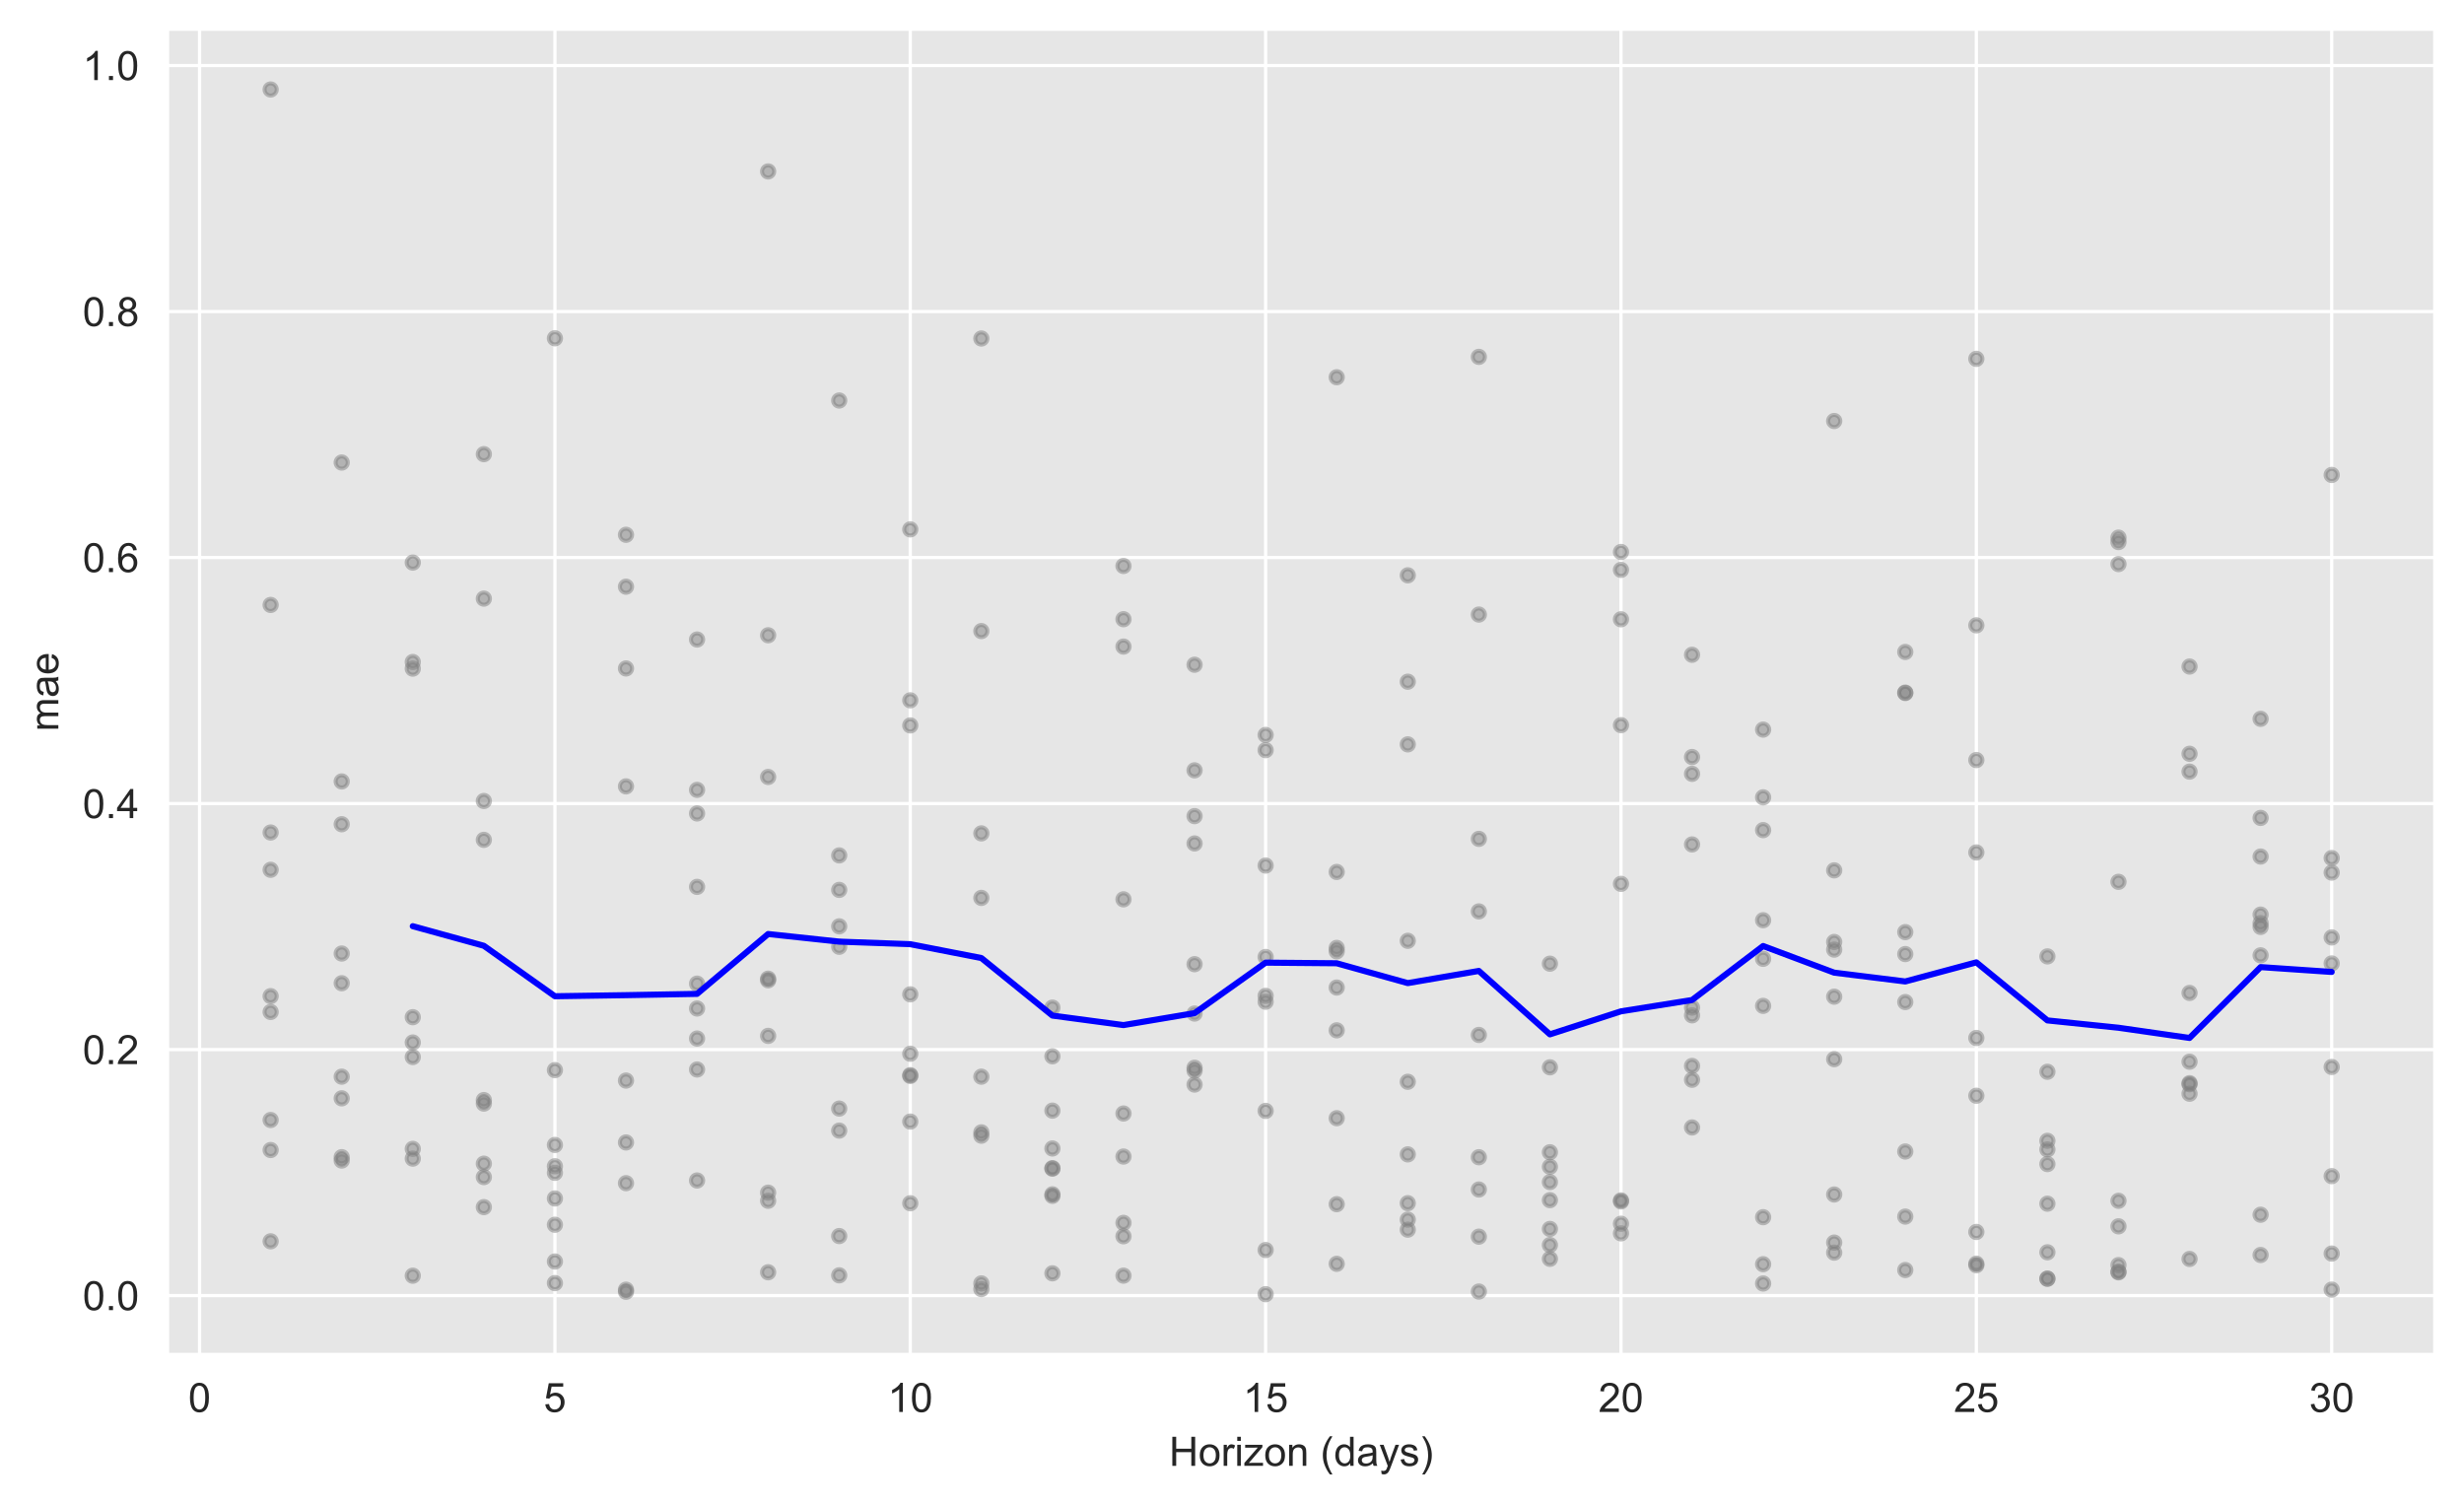 <?xml version="1.0" encoding="utf-8" standalone="no"?>
<!DOCTYPE svg PUBLIC "-//W3C//DTD SVG 1.1//EN"
  "http://www.w3.org/Graphics/SVG/1.1/DTD/svg11.dtd">
<!-- Created with matplotlib (https://matplotlib.org/) -->
<svg height="370.09pt" version="1.1" viewBox="0 0 606.445 370.09" width="606.445pt" xmlns="http://www.w3.org/2000/svg" xmlns:xlink="http://www.w3.org/1999/xlink">
 <defs>
  <style type="text/css">
*{stroke-linecap:butt;stroke-linejoin:round;}
  </style>
 </defs>
 <g id="figure_1">
  <g id="patch_1">
   <path d="M 0 370.09 
L 606.445 370.09 
L 606.445 0 
L 0 0 
z
" style="fill:#ffffff;"/>
  </g>
  <g id="axes_1">
   <g id="patch_2">
    <path d="M 41.245 333.36 
L 599.245 333.36 
L 599.245 7.2 
L 41.245 7.2 
z
" style="fill:#e6e6e6;"/>
   </g>
   <g id="matplotlib.axis_1">
    <g id="xtick_1">
     <g id="line2d_1">
      <path clip-path="url(#p9e3c291ac3)" d="M 49.117 333.36 
L 49.117 7.2 
" style="fill:none;stroke:#ffffff;stroke-linecap:round;stroke-width:0.8;"/>
     </g>
     <g id="text_1">
      <!-- 0 -->
      <defs>
       <path d="M 4.156 35.297 
Q 4.156 48 6.766 55.734 
Q 9.375 63.484 14.516 67.672 
Q 19.672 71.875 27.484 71.875 
Q 33.25 71.875 37.594 69.547 
Q 41.938 67.234 44.766 62.859 
Q 47.609 58.5 49.219 52.219 
Q 50.828 45.953 50.828 35.297 
Q 50.828 22.703 48.234 14.969 
Q 45.656 7.234 40.5 3 
Q 35.359 -1.219 27.484 -1.219 
Q 17.141 -1.219 11.234 6.203 
Q 4.156 15.141 4.156 35.297 
z
M 13.188 35.297 
Q 13.188 17.672 17.312 11.828 
Q 21.438 6 27.484 6 
Q 33.547 6 37.672 11.859 
Q 41.797 17.719 41.797 35.297 
Q 41.797 52.984 37.672 58.781 
Q 33.547 64.594 27.391 64.594 
Q 21.344 64.594 17.719 59.469 
Q 13.188 52.938 13.188 35.297 
z
" id="ArialMT-48"/>
      </defs>
      <g style="fill:#262626;" transform="translate(46.336 347.518)scale(0.1 -0.1)">
       <use xlink:href="#ArialMT-48"/>
      </g>
     </g>
    </g>
    <g id="xtick_2">
     <g id="line2d_2">
      <path clip-path="url(#p9e3c291ac3)" d="M 136.578 333.36 
L 136.578 7.2 
" style="fill:none;stroke:#ffffff;stroke-linecap:round;stroke-width:0.8;"/>
     </g>
     <g id="text_2">
      <!-- 5 -->
      <defs>
       <path d="M 4.156 18.75 
L 13.375 19.531 
Q 14.406 12.797 18.141 9.391 
Q 21.875 6 27.156 6 
Q 33.5 6 37.891 10.781 
Q 42.281 15.578 42.281 23.484 
Q 42.281 31 38.062 35.344 
Q 33.844 39.703 27 39.703 
Q 22.75 39.703 19.328 37.766 
Q 15.922 35.844 13.969 32.766 
L 5.719 33.844 
L 12.641 70.609 
L 48.25 70.609 
L 48.25 62.203 
L 19.672 62.203 
L 15.828 42.969 
Q 22.266 47.469 29.344 47.469 
Q 38.719 47.469 45.156 40.969 
Q 51.609 34.469 51.609 24.266 
Q 51.609 14.547 45.953 7.469 
Q 39.062 -1.219 27.156 -1.219 
Q 17.391 -1.219 11.203 4.25 
Q 5.031 9.719 4.156 18.75 
z
" id="ArialMT-53"/>
      </defs>
      <g style="fill:#262626;" transform="translate(133.797 347.518)scale(0.1 -0.1)">
       <use xlink:href="#ArialMT-53"/>
      </g>
     </g>
    </g>
    <g id="xtick_3">
     <g id="line2d_3">
      <path clip-path="url(#p9e3c291ac3)" d="M 224.038 333.36 
L 224.038 7.2 
" style="fill:none;stroke:#ffffff;stroke-linecap:round;stroke-width:0.8;"/>
     </g>
     <g id="text_3">
      <!-- 10 -->
      <defs>
       <path d="M 37.25 0 
L 28.469 0 
L 28.469 56 
Q 25.297 52.984 20.141 49.953 
Q 14.984 46.922 10.891 45.406 
L 10.891 53.906 
Q 18.266 57.375 23.781 62.297 
Q 29.297 67.234 31.594 71.875 
L 37.25 71.875 
z
" id="ArialMT-49"/>
      </defs>
      <g style="fill:#262626;" transform="translate(218.477 347.518)scale(0.1 -0.1)">
       <use xlink:href="#ArialMT-49"/>
       <use x="55.615" xlink:href="#ArialMT-48"/>
      </g>
     </g>
    </g>
    <g id="xtick_4">
     <g id="line2d_4">
      <path clip-path="url(#p9e3c291ac3)" d="M 311.499 333.36 
L 311.499 7.2 
" style="fill:none;stroke:#ffffff;stroke-linecap:round;stroke-width:0.8;"/>
     </g>
     <g id="text_4">
      <!-- 15 -->
      <g style="fill:#262626;" transform="translate(305.938 347.518)scale(0.1 -0.1)">
       <use xlink:href="#ArialMT-49"/>
       <use x="55.615" xlink:href="#ArialMT-53"/>
      </g>
     </g>
    </g>
    <g id="xtick_5">
     <g id="line2d_5">
      <path clip-path="url(#p9e3c291ac3)" d="M 398.96 333.36 
L 398.96 7.2 
" style="fill:none;stroke:#ffffff;stroke-linecap:round;stroke-width:0.8;"/>
     </g>
     <g id="text_5">
      <!-- 20 -->
      <defs>
       <path d="M 50.344 8.453 
L 50.344 0 
L 3.031 0 
Q 2.938 3.172 4.047 6.109 
Q 5.859 10.938 9.828 15.625 
Q 13.812 20.312 21.344 26.469 
Q 33.016 36.031 37.109 41.625 
Q 41.219 47.219 41.219 52.203 
Q 41.219 57.422 37.469 61 
Q 33.734 64.594 27.734 64.594 
Q 21.391 64.594 17.578 60.781 
Q 13.766 56.984 13.719 50.25 
L 4.688 51.172 
Q 5.609 61.281 11.656 66.578 
Q 17.719 71.875 27.938 71.875 
Q 38.234 71.875 44.234 66.156 
Q 50.25 60.453 50.25 52 
Q 50.25 47.703 48.484 43.547 
Q 46.734 39.406 42.656 34.812 
Q 38.578 30.219 29.109 22.219 
Q 21.188 15.578 18.938 13.203 
Q 16.703 10.844 15.234 8.453 
z
" id="ArialMT-50"/>
      </defs>
      <g style="fill:#262626;" transform="translate(393.399 347.518)scale(0.1 -0.1)">
       <use xlink:href="#ArialMT-50"/>
       <use x="55.615" xlink:href="#ArialMT-48"/>
      </g>
     </g>
    </g>
    <g id="xtick_6">
     <g id="line2d_6">
      <path clip-path="url(#p9e3c291ac3)" d="M 486.421 333.36 
L 486.421 7.2 
" style="fill:none;stroke:#ffffff;stroke-linecap:round;stroke-width:0.8;"/>
     </g>
     <g id="text_6">
      <!-- 25 -->
      <g style="fill:#262626;" transform="translate(480.86 347.518)scale(0.1 -0.1)">
       <use xlink:href="#ArialMT-50"/>
       <use x="55.615" xlink:href="#ArialMT-53"/>
      </g>
     </g>
    </g>
    <g id="xtick_7">
     <g id="line2d_7">
      <path clip-path="url(#p9e3c291ac3)" d="M 573.882 333.36 
L 573.882 7.2 
" style="fill:none;stroke:#ffffff;stroke-linecap:round;stroke-width:0.8;"/>
     </g>
     <g id="text_7">
      <!-- 30 -->
      <defs>
       <path d="M 4.203 18.891 
L 12.984 20.062 
Q 14.5 12.594 18.141 9.297 
Q 21.781 6 27 6 
Q 33.203 6 37.469 10.297 
Q 41.75 14.594 41.75 20.953 
Q 41.75 27 37.797 30.922 
Q 33.844 34.859 27.734 34.859 
Q 25.25 34.859 21.531 33.891 
L 22.516 41.609 
Q 23.391 41.5 23.922 41.5 
Q 29.547 41.5 34.031 44.422 
Q 38.531 47.359 38.531 53.469 
Q 38.531 58.297 35.25 61.469 
Q 31.984 64.656 26.812 64.656 
Q 21.688 64.656 18.266 61.422 
Q 14.844 58.203 13.875 51.766 
L 5.078 53.328 
Q 6.688 62.156 12.391 67.016 
Q 18.109 71.875 26.609 71.875 
Q 32.469 71.875 37.391 69.359 
Q 42.328 66.844 44.938 62.5 
Q 47.562 58.156 47.562 53.266 
Q 47.562 48.641 45.062 44.828 
Q 42.578 41.016 37.703 38.766 
Q 44.047 37.312 47.562 32.688 
Q 51.078 28.078 51.078 21.141 
Q 51.078 11.766 44.234 5.25 
Q 37.406 -1.266 26.953 -1.266 
Q 17.531 -1.266 11.297 4.344 
Q 5.078 9.969 4.203 18.891 
z
" id="ArialMT-51"/>
      </defs>
      <g style="fill:#262626;" transform="translate(568.321 347.518)scale(0.1 -0.1)">
       <use xlink:href="#ArialMT-51"/>
       <use x="55.615" xlink:href="#ArialMT-48"/>
      </g>
     </g>
    </g>
    <g id="text_8">
     <!-- Horizon (days) -->
     <defs>
      <path d="M 8.016 0 
L 8.016 71.578 
L 17.484 71.578 
L 17.484 42.188 
L 54.688 42.188 
L 54.688 71.578 
L 64.156 71.578 
L 64.156 0 
L 54.688 0 
L 54.688 33.734 
L 17.484 33.734 
L 17.484 0 
z
" id="ArialMT-72"/>
      <path d="M 3.328 25.922 
Q 3.328 40.328 11.328 47.266 
Q 18.016 53.031 27.641 53.031 
Q 38.328 53.031 45.109 46.016 
Q 51.906 39.016 51.906 26.656 
Q 51.906 16.656 48.906 10.906 
Q 45.906 5.172 40.156 2 
Q 34.422 -1.172 27.641 -1.172 
Q 16.75 -1.172 10.031 5.812 
Q 3.328 12.797 3.328 25.922 
z
M 12.359 25.922 
Q 12.359 15.969 16.703 11.016 
Q 21.047 6.062 27.641 6.062 
Q 34.188 6.062 38.531 11.031 
Q 42.875 16.016 42.875 26.219 
Q 42.875 35.844 38.5 40.797 
Q 34.125 45.75 27.641 45.75 
Q 21.047 45.75 16.703 40.812 
Q 12.359 35.891 12.359 25.922 
z
" id="ArialMT-111"/>
      <path d="M 6.5 0 
L 6.5 51.859 
L 14.406 51.859 
L 14.406 44 
Q 17.438 49.516 20 51.266 
Q 22.562 53.031 25.641 53.031 
Q 30.078 53.031 34.672 50.203 
L 31.641 42.047 
Q 28.422 43.953 25.203 43.953 
Q 22.312 43.953 20.016 42.219 
Q 17.719 40.484 16.75 37.406 
Q 15.281 32.719 15.281 27.156 
L 15.281 0 
z
" id="ArialMT-114"/>
      <path d="M 6.641 61.469 
L 6.641 71.578 
L 15.438 71.578 
L 15.438 61.469 
z
M 6.641 0 
L 6.641 51.859 
L 15.438 51.859 
L 15.438 0 
z
" id="ArialMT-105"/>
      <path d="M 1.953 0 
L 1.953 7.125 
L 34.969 45.016 
Q 29.344 44.734 25.047 44.734 
L 3.906 44.734 
L 3.906 51.859 
L 46.297 51.859 
L 46.297 46.047 
L 18.219 13.141 
L 12.797 7.125 
Q 18.703 7.562 23.875 7.562 
L 47.859 7.562 
L 47.859 0 
z
" id="ArialMT-122"/>
      <path d="M 6.594 0 
L 6.594 51.859 
L 14.5 51.859 
L 14.5 44.484 
Q 20.219 53.031 31 53.031 
Q 35.688 53.031 39.625 51.344 
Q 43.562 49.656 45.516 46.922 
Q 47.469 44.188 48.25 40.438 
Q 48.734 37.984 48.734 31.891 
L 48.734 0 
L 39.938 0 
L 39.938 31.547 
Q 39.938 36.922 38.906 39.578 
Q 37.891 42.234 35.281 43.812 
Q 32.672 45.406 29.156 45.406 
Q 23.531 45.406 19.453 41.844 
Q 15.375 38.281 15.375 28.328 
L 15.375 0 
z
" id="ArialMT-110"/>
      <path id="ArialMT-32"/>
      <path d="M 23.391 -21.047 
Q 16.109 -11.859 11.078 0.438 
Q 6.062 12.75 6.062 25.922 
Q 6.062 37.547 9.812 48.188 
Q 14.203 60.547 23.391 72.797 
L 29.688 72.797 
Q 23.781 62.641 21.875 58.297 
Q 18.891 51.562 17.188 44.234 
Q 15.094 35.109 15.094 25.875 
Q 15.094 2.391 29.688 -21.047 
z
" id="ArialMT-40"/>
      <path d="M 40.234 0 
L 40.234 6.547 
Q 35.297 -1.172 25.734 -1.172 
Q 19.531 -1.172 14.328 2.25 
Q 9.125 5.672 6.266 11.797 
Q 3.422 17.922 3.422 25.875 
Q 3.422 33.641 6 39.969 
Q 8.594 46.297 13.766 49.656 
Q 18.953 53.031 25.344 53.031 
Q 30.031 53.031 33.688 51.047 
Q 37.359 49.078 39.656 45.906 
L 39.656 71.578 
L 48.391 71.578 
L 48.391 0 
z
M 12.453 25.875 
Q 12.453 15.922 16.641 10.984 
Q 20.844 6.062 26.562 6.062 
Q 32.328 6.062 36.344 10.766 
Q 40.375 15.484 40.375 25.141 
Q 40.375 35.797 36.266 40.766 
Q 32.172 45.75 26.172 45.75 
Q 20.312 45.75 16.375 40.969 
Q 12.453 36.188 12.453 25.875 
z
" id="ArialMT-100"/>
      <path d="M 40.438 6.391 
Q 35.547 2.25 31.031 0.531 
Q 26.516 -1.172 21.344 -1.172 
Q 12.797 -1.172 8.203 3 
Q 3.609 7.172 3.609 13.672 
Q 3.609 17.484 5.344 20.625 
Q 7.078 23.781 9.891 25.688 
Q 12.703 27.594 16.219 28.562 
Q 18.797 29.25 24.031 29.891 
Q 34.672 31.156 39.703 32.906 
Q 39.75 34.719 39.75 35.203 
Q 39.75 40.578 37.25 42.781 
Q 33.891 45.75 27.25 45.75 
Q 21.047 45.75 18.094 43.578 
Q 15.141 41.406 13.719 35.891 
L 5.125 37.062 
Q 6.297 42.578 8.984 45.969 
Q 11.672 49.359 16.75 51.188 
Q 21.828 53.031 28.516 53.031 
Q 35.156 53.031 39.297 51.469 
Q 43.453 49.906 45.406 47.531 
Q 47.359 45.172 48.141 41.547 
Q 48.578 39.312 48.578 33.453 
L 48.578 21.734 
Q 48.578 9.469 49.141 6.219 
Q 49.703 2.984 51.375 0 
L 42.188 0 
Q 40.828 2.734 40.438 6.391 
z
M 39.703 26.031 
Q 34.906 24.078 25.344 22.703 
Q 19.922 21.922 17.672 20.938 
Q 15.438 19.969 14.203 18.094 
Q 12.984 16.219 12.984 13.922 
Q 12.984 10.406 15.641 8.062 
Q 18.312 5.719 23.438 5.719 
Q 28.516 5.719 32.469 7.938 
Q 36.422 10.156 38.281 14.016 
Q 39.703 17 39.703 22.797 
z
" id="ArialMT-97"/>
      <path d="M 6.203 -19.969 
L 5.219 -11.719 
Q 8.109 -12.5 10.25 -12.5 
Q 13.188 -12.5 14.938 -11.516 
Q 16.703 -10.547 17.828 -8.797 
Q 18.656 -7.469 20.516 -2.25 
Q 20.75 -1.516 21.297 -0.094 
L 1.609 51.859 
L 11.078 51.859 
L 21.875 21.828 
Q 23.969 16.109 25.641 9.812 
Q 27.156 15.875 29.25 21.625 
L 40.328 51.859 
L 49.125 51.859 
L 29.391 -0.875 
Q 26.219 -9.422 24.469 -12.641 
Q 22.125 -17 19.094 -19.016 
Q 16.062 -21.047 11.859 -21.047 
Q 9.328 -21.047 6.203 -19.969 
z
" id="ArialMT-121"/>
      <path d="M 3.078 15.484 
L 11.766 16.844 
Q 12.5 11.625 15.844 8.844 
Q 19.188 6.062 25.203 6.062 
Q 31.25 6.062 34.172 8.516 
Q 37.109 10.984 37.109 14.312 
Q 37.109 17.281 34.516 19 
Q 32.719 20.172 25.531 21.969 
Q 15.875 24.422 12.141 26.203 
Q 8.406 27.984 6.469 31.125 
Q 4.547 34.281 4.547 38.094 
Q 4.547 41.547 6.125 44.5 
Q 7.719 47.469 10.453 49.422 
Q 12.5 50.922 16.031 51.969 
Q 19.578 53.031 23.641 53.031 
Q 29.734 53.031 34.344 51.266 
Q 38.969 49.516 41.156 46.5 
Q 43.359 43.5 44.188 38.484 
L 35.594 37.312 
Q 35.016 41.312 32.203 43.547 
Q 29.391 45.797 24.266 45.797 
Q 18.219 45.797 15.625 43.797 
Q 13.031 41.797 13.031 39.109 
Q 13.031 37.406 14.109 36.031 
Q 15.188 34.625 17.484 33.688 
Q 18.797 33.203 25.25 31.453 
Q 34.578 28.953 38.25 27.359 
Q 41.938 25.781 44.031 22.75 
Q 46.141 19.734 46.141 15.234 
Q 46.141 10.844 43.578 6.953 
Q 41.016 3.078 36.172 0.953 
Q 31.344 -1.172 25.25 -1.172 
Q 15.141 -1.172 9.844 3.031 
Q 4.547 7.234 3.078 15.484 
z
" id="ArialMT-115"/>
      <path d="M 12.359 -21.047 
L 6.062 -21.047 
Q 20.656 2.391 20.656 25.875 
Q 20.656 35.062 18.562 44.094 
Q 16.891 51.422 13.922 58.156 
Q 12.016 62.547 6.062 72.797 
L 12.359 72.797 
Q 21.531 60.547 25.922 48.188 
Q 29.688 37.547 29.688 25.922 
Q 29.688 12.75 24.625 0.438 
Q 19.578 -11.859 12.359 -21.047 
z
" id="ArialMT-41"/>
     </defs>
     <g style="fill:#262626;" transform="translate(287.738 360.785)scale(0.1 -0.1)">
      <use xlink:href="#ArialMT-72"/>
      <use x="72.217" xlink:href="#ArialMT-111"/>
      <use x="127.832" xlink:href="#ArialMT-114"/>
      <use x="161.133" xlink:href="#ArialMT-105"/>
      <use x="183.35" xlink:href="#ArialMT-122"/>
      <use x="233.35" xlink:href="#ArialMT-111"/>
      <use x="288.965" xlink:href="#ArialMT-110"/>
      <use x="344.58" xlink:href="#ArialMT-32"/>
      <use x="372.363" xlink:href="#ArialMT-40"/>
      <use x="405.664" xlink:href="#ArialMT-100"/>
      <use x="461.279" xlink:href="#ArialMT-97"/>
      <use x="516.895" xlink:href="#ArialMT-121"/>
      <use x="566.895" xlink:href="#ArialMT-115"/>
      <use x="616.895" xlink:href="#ArialMT-41"/>
     </g>
    </g>
   </g>
   <g id="matplotlib.axis_2">
    <g id="ytick_1">
     <g id="line2d_8">
      <path clip-path="url(#p9e3c291ac3)" d="M 41.245 318.878 
L 599.245 318.878 
" style="fill:none;stroke:#ffffff;stroke-linecap:round;stroke-width:0.8;"/>
     </g>
     <g id="text_9">
      <!-- 0.0 -->
      <defs>
       <path d="M 9.078 0 
L 9.078 10.016 
L 19.094 10.016 
L 19.094 0 
z
" id="ArialMT-46"/>
      </defs>
      <g style="fill:#262626;" transform="translate(20.345 322.457)scale(0.1 -0.1)">
       <use xlink:href="#ArialMT-48"/>
       <use x="55.615" xlink:href="#ArialMT-46"/>
       <use x="83.398" xlink:href="#ArialMT-48"/>
      </g>
     </g>
    </g>
    <g id="ytick_2">
     <g id="line2d_9">
      <path clip-path="url(#p9e3c291ac3)" d="M 41.245 258.328 
L 599.245 258.328 
" style="fill:none;stroke:#ffffff;stroke-linecap:round;stroke-width:0.8;"/>
     </g>
     <g id="text_10">
      <!-- 0.2 -->
      <g style="fill:#262626;" transform="translate(20.345 261.907)scale(0.1 -0.1)">
       <use xlink:href="#ArialMT-48"/>
       <use x="55.615" xlink:href="#ArialMT-46"/>
       <use x="83.398" xlink:href="#ArialMT-50"/>
      </g>
     </g>
    </g>
    <g id="ytick_3">
     <g id="line2d_10">
      <path clip-path="url(#p9e3c291ac3)" d="M 41.245 197.778 
L 599.245 197.778 
" style="fill:none;stroke:#ffffff;stroke-linecap:round;stroke-width:0.8;"/>
     </g>
     <g id="text_11">
      <!-- 0.4 -->
      <defs>
       <path d="M 32.328 0 
L 32.328 17.141 
L 1.266 17.141 
L 1.266 25.203 
L 33.938 71.578 
L 41.109 71.578 
L 41.109 25.203 
L 50.781 25.203 
L 50.781 17.141 
L 41.109 17.141 
L 41.109 0 
z
M 32.328 25.203 
L 32.328 57.469 
L 9.906 25.203 
z
" id="ArialMT-52"/>
      </defs>
      <g style="fill:#262626;" transform="translate(20.345 201.357)scale(0.1 -0.1)">
       <use xlink:href="#ArialMT-48"/>
       <use x="55.615" xlink:href="#ArialMT-46"/>
       <use x="83.398" xlink:href="#ArialMT-52"/>
      </g>
     </g>
    </g>
    <g id="ytick_4">
     <g id="line2d_11">
      <path clip-path="url(#p9e3c291ac3)" d="M 41.245 137.228 
L 599.245 137.228 
" style="fill:none;stroke:#ffffff;stroke-linecap:round;stroke-width:0.8;"/>
     </g>
     <g id="text_12">
      <!-- 0.6 -->
      <defs>
       <path d="M 49.75 54.047 
L 41.016 53.375 
Q 39.844 58.547 37.703 60.891 
Q 34.125 64.656 28.906 64.656 
Q 24.703 64.656 21.531 62.312 
Q 17.391 59.281 14.984 53.469 
Q 12.594 47.656 12.5 36.922 
Q 15.672 41.75 20.266 44.094 
Q 24.859 46.438 29.891 46.438 
Q 38.672 46.438 44.844 39.969 
Q 51.031 33.5 51.031 23.25 
Q 51.031 16.5 48.125 10.719 
Q 45.219 4.938 40.141 1.859 
Q 35.062 -1.219 28.609 -1.219 
Q 17.625 -1.219 10.688 6.859 
Q 3.766 14.938 3.766 33.5 
Q 3.766 54.25 11.422 63.672 
Q 18.109 71.875 29.438 71.875 
Q 37.891 71.875 43.281 67.141 
Q 48.688 62.406 49.75 54.047 
z
M 13.875 23.188 
Q 13.875 18.656 15.797 14.5 
Q 17.719 10.359 21.188 8.172 
Q 24.656 6 28.469 6 
Q 34.031 6 38.031 10.484 
Q 42.047 14.984 42.047 22.703 
Q 42.047 30.125 38.078 34.391 
Q 34.125 38.672 28.125 38.672 
Q 22.172 38.672 18.016 34.391 
Q 13.875 30.125 13.875 23.188 
z
" id="ArialMT-54"/>
      </defs>
      <g style="fill:#262626;" transform="translate(20.345 140.807)scale(0.1 -0.1)">
       <use xlink:href="#ArialMT-48"/>
       <use x="55.615" xlink:href="#ArialMT-46"/>
       <use x="83.398" xlink:href="#ArialMT-54"/>
      </g>
     </g>
    </g>
    <g id="ytick_5">
     <g id="line2d_12">
      <path clip-path="url(#p9e3c291ac3)" d="M 41.245 76.678 
L 599.245 76.678 
" style="fill:none;stroke:#ffffff;stroke-linecap:round;stroke-width:0.8;"/>
     </g>
     <g id="text_13">
      <!-- 0.8 -->
      <defs>
       <path d="M 17.672 38.812 
Q 12.203 40.828 9.562 44.531 
Q 6.938 48.25 6.938 53.422 
Q 6.938 61.234 12.547 66.547 
Q 18.172 71.875 27.484 71.875 
Q 36.859 71.875 42.578 66.422 
Q 48.297 60.984 48.297 53.172 
Q 48.297 48.188 45.672 44.5 
Q 43.062 40.828 37.75 38.812 
Q 44.344 36.672 47.781 31.875 
Q 51.219 27.094 51.219 20.453 
Q 51.219 11.281 44.719 5.031 
Q 38.234 -1.219 27.641 -1.219 
Q 17.047 -1.219 10.547 5.047 
Q 4.047 11.328 4.047 20.703 
Q 4.047 27.688 7.594 32.391 
Q 11.141 37.109 17.672 38.812 
z
M 15.922 53.719 
Q 15.922 48.641 19.188 45.406 
Q 22.469 42.188 27.688 42.188 
Q 32.766 42.188 36.016 45.375 
Q 39.266 48.578 39.266 53.219 
Q 39.266 58.062 35.906 61.359 
Q 32.562 64.656 27.594 64.656 
Q 22.562 64.656 19.234 61.422 
Q 15.922 58.203 15.922 53.719 
z
M 13.094 20.656 
Q 13.094 16.891 14.875 13.375 
Q 16.656 9.859 20.172 7.922 
Q 23.688 6 27.734 6 
Q 34.031 6 38.125 10.047 
Q 42.234 14.109 42.234 20.359 
Q 42.234 26.703 38.016 30.859 
Q 33.797 35.016 27.438 35.016 
Q 21.234 35.016 17.156 30.906 
Q 13.094 26.812 13.094 20.656 
z
" id="ArialMT-56"/>
      </defs>
      <g style="fill:#262626;" transform="translate(20.345 80.257)scale(0.1 -0.1)">
       <use xlink:href="#ArialMT-48"/>
       <use x="55.615" xlink:href="#ArialMT-46"/>
       <use x="83.398" xlink:href="#ArialMT-56"/>
      </g>
     </g>
    </g>
    <g id="ytick_6">
     <g id="line2d_13">
      <path clip-path="url(#p9e3c291ac3)" d="M 41.245 16.128 
L 599.245 16.128 
" style="fill:none;stroke:#ffffff;stroke-linecap:round;stroke-width:0.8;"/>
     </g>
     <g id="text_14">
      <!-- 1.0 -->
      <g style="fill:#262626;" transform="translate(20.345 19.707)scale(0.1 -0.1)">
       <use xlink:href="#ArialMT-49"/>
       <use x="55.615" xlink:href="#ArialMT-46"/>
       <use x="83.398" xlink:href="#ArialMT-48"/>
      </g>
     </g>
    </g>
    <g id="text_15">
     <!-- mae -->
     <defs>
      <path d="M 6.594 0 
L 6.594 51.859 
L 14.453 51.859 
L 14.453 44.578 
Q 16.891 48.391 20.938 50.703 
Q 25 53.031 30.172 53.031 
Q 35.938 53.031 39.625 50.641 
Q 43.312 48.25 44.828 43.953 
Q 50.984 53.031 60.844 53.031 
Q 68.562 53.031 72.703 48.75 
Q 76.859 44.484 76.859 35.594 
L 76.859 0 
L 68.109 0 
L 68.109 32.672 
Q 68.109 37.938 67.25 40.25 
Q 66.406 42.578 64.156 43.984 
Q 61.922 45.406 58.891 45.406 
Q 53.422 45.406 49.797 41.766 
Q 46.188 38.141 46.188 30.125 
L 46.188 0 
L 37.406 0 
L 37.406 33.688 
Q 37.406 39.547 35.25 42.469 
Q 33.109 45.406 28.219 45.406 
Q 24.516 45.406 21.359 43.453 
Q 18.219 41.5 16.797 37.734 
Q 15.375 33.984 15.375 26.906 
L 15.375 0 
z
" id="ArialMT-109"/>
      <path d="M 42.094 16.703 
L 51.172 15.578 
Q 49.031 7.625 43.219 3.219 
Q 37.406 -1.172 28.375 -1.172 
Q 17 -1.172 10.328 5.828 
Q 3.656 12.844 3.656 25.484 
Q 3.656 38.578 10.391 45.797 
Q 17.141 53.031 27.875 53.031 
Q 38.281 53.031 44.875 45.953 
Q 51.469 38.875 51.469 26.031 
Q 51.469 25.25 51.422 23.688 
L 12.75 23.688 
Q 13.234 15.141 17.578 10.594 
Q 21.922 6.062 28.422 6.062 
Q 33.25 6.062 36.672 8.594 
Q 40.094 11.141 42.094 16.703 
z
M 13.234 30.906 
L 42.188 30.906 
Q 41.609 37.453 38.875 40.719 
Q 34.672 45.797 27.984 45.797 
Q 21.922 45.797 17.797 41.75 
Q 13.672 37.703 13.234 30.906 
z
" id="ArialMT-101"/>
     </defs>
     <g style="fill:#262626;" transform="translate(14.358 180.006)rotate(-90)scale(0.1 -0.1)">
      <use xlink:href="#ArialMT-109"/>
      <use x="83.301" xlink:href="#ArialMT-97"/>
      <use x="138.916" xlink:href="#ArialMT-101"/>
     </g>
    </g>
   </g>
   <g id="line2d_14">
    <defs>
     <path d="M 0 1.5 
C 0.398 1.5 0.779 1.342 1.061 1.061 
C 1.342 0.779 1.5 0.398 1.5 0 
C 1.5 -0.398 1.342 -0.779 1.061 -1.061 
C 0.779 -1.342 0.398 -1.5 0 -1.5 
C -0.398 -1.5 -0.779 -1.342 -1.061 -1.061 
C -1.342 -0.779 -1.5 -0.398 -1.5 0 
C -1.5 0.398 -1.342 0.779 -1.061 1.061 
C -0.779 1.342 -0.398 1.5 0 1.5 
z
" id="m20d3291ffb" style="stroke:#808080;stroke-opacity:0.5;"/>
    </defs>
    <g clip-path="url(#p9e3c291ac3)">
     <use style="fill:#808080;fill-opacity:0.5;stroke:#808080;stroke-opacity:0.5;" x="66.609" xlink:href="#m20d3291ffb" y="275.662"/>
     <use style="fill:#808080;fill-opacity:0.5;stroke:#808080;stroke-opacity:0.5;" x="66.609" xlink:href="#m20d3291ffb" y="245.177"/>
     <use style="fill:#808080;fill-opacity:0.5;stroke:#808080;stroke-opacity:0.5;" x="66.609" xlink:href="#m20d3291ffb" y="283.051"/>
     <use style="fill:#808080;fill-opacity:0.5;stroke:#808080;stroke-opacity:0.5;" x="66.609" xlink:href="#m20d3291ffb" y="22.025"/>
     <use style="fill:#808080;fill-opacity:0.5;stroke:#808080;stroke-opacity:0.5;" x="66.609" xlink:href="#m20d3291ffb" y="204.903"/>
     <use style="fill:#808080;fill-opacity:0.5;stroke:#808080;stroke-opacity:0.5;" x="66.609" xlink:href="#m20d3291ffb" y="249.067"/>
     <use style="fill:#808080;fill-opacity:0.5;stroke:#808080;stroke-opacity:0.5;" x="66.609" xlink:href="#m20d3291ffb" y="214.08"/>
     <use style="fill:#808080;fill-opacity:0.5;stroke:#808080;stroke-opacity:0.5;" x="66.609" xlink:href="#m20d3291ffb" y="148.893"/>
     <use style="fill:#808080;fill-opacity:0.5;stroke:#808080;stroke-opacity:0.5;" x="66.609" xlink:href="#m20d3291ffb" y="305.522"/>
     <use style="fill:#808080;fill-opacity:0.5;stroke:#808080;stroke-opacity:0.5;" x="84.101" xlink:href="#m20d3291ffb" y="241.998"/>
     <use style="fill:#808080;fill-opacity:0.5;stroke:#808080;stroke-opacity:0.5;" x="84.101" xlink:href="#m20d3291ffb" y="265"/>
     <use style="fill:#808080;fill-opacity:0.5;stroke:#808080;stroke-opacity:0.5;" x="84.101" xlink:href="#m20d3291ffb" y="284.808"/>
     <use style="fill:#808080;fill-opacity:0.5;stroke:#808080;stroke-opacity:0.5;" x="84.101" xlink:href="#m20d3291ffb" y="113.843"/>
     <use style="fill:#808080;fill-opacity:0.5;stroke:#808080;stroke-opacity:0.5;" x="84.101" xlink:href="#m20d3291ffb" y="285.64"/>
     <use style="fill:#808080;fill-opacity:0.5;stroke:#808080;stroke-opacity:0.5;" x="84.101" xlink:href="#m20d3291ffb" y="202.866"/>
     <use style="fill:#808080;fill-opacity:0.5;stroke:#808080;stroke-opacity:0.5;" x="84.101" xlink:href="#m20d3291ffb" y="192.33"/>
     <use style="fill:#808080;fill-opacity:0.5;stroke:#808080;stroke-opacity:0.5;" x="84.101" xlink:href="#m20d3291ffb" y="270.328"/>
     <use style="fill:#808080;fill-opacity:0.5;stroke:#808080;stroke-opacity:0.5;" x="84.101" xlink:href="#m20d3291ffb" y="234.69"/>
     <use style="fill:#808080;fill-opacity:0.5;stroke:#808080;stroke-opacity:0.5;" x="101.593" xlink:href="#m20d3291ffb" y="256.588"/>
     <use style="fill:#808080;fill-opacity:0.5;stroke:#808080;stroke-opacity:0.5;" x="101.593" xlink:href="#m20d3291ffb" y="138.467"/>
     <use style="fill:#808080;fill-opacity:0.5;stroke:#808080;stroke-opacity:0.5;" x="101.593" xlink:href="#m20d3291ffb" y="313.984"/>
     <use style="fill:#808080;fill-opacity:0.5;stroke:#808080;stroke-opacity:0.5;" x="101.593" xlink:href="#m20d3291ffb" y="260.165"/>
     <use style="fill:#808080;fill-opacity:0.5;stroke:#808080;stroke-opacity:0.5;" x="101.593" xlink:href="#m20d3291ffb" y="250.358"/>
     <use style="fill:#808080;fill-opacity:0.5;stroke:#808080;stroke-opacity:0.5;" x="101.593" xlink:href="#m20d3291ffb" y="285.168"/>
     <use style="fill:#808080;fill-opacity:0.5;stroke:#808080;stroke-opacity:0.5;" x="101.593" xlink:href="#m20d3291ffb" y="162.938"/>
     <use style="fill:#808080;fill-opacity:0.5;stroke:#808080;stroke-opacity:0.5;" x="101.593" xlink:href="#m20d3291ffb" y="164.565"/>
     <use style="fill:#808080;fill-opacity:0.5;stroke:#808080;stroke-opacity:0.5;" x="101.593" xlink:href="#m20d3291ffb" y="282.765"/>
     <use style="fill:#808080;fill-opacity:0.5;stroke:#808080;stroke-opacity:0.5;" x="119.085" xlink:href="#m20d3291ffb" y="270.761"/>
     <use style="fill:#808080;fill-opacity:0.5;stroke:#808080;stroke-opacity:0.5;" x="119.085" xlink:href="#m20d3291ffb" y="297.103"/>
     <use style="fill:#808080;fill-opacity:0.5;stroke:#808080;stroke-opacity:0.5;" x="119.085" xlink:href="#m20d3291ffb" y="147.337"/>
     <use style="fill:#808080;fill-opacity:0.5;stroke:#808080;stroke-opacity:0.5;" x="119.085" xlink:href="#m20d3291ffb" y="197.145"/>
     <use style="fill:#808080;fill-opacity:0.5;stroke:#808080;stroke-opacity:0.5;" x="119.085" xlink:href="#m20d3291ffb" y="206.711"/>
     <use style="fill:#808080;fill-opacity:0.5;stroke:#808080;stroke-opacity:0.5;" x="119.085" xlink:href="#m20d3291ffb" y="271.623"/>
     <use style="fill:#808080;fill-opacity:0.5;stroke:#808080;stroke-opacity:0.5;" x="119.085" xlink:href="#m20d3291ffb" y="289.714"/>
     <use style="fill:#808080;fill-opacity:0.5;stroke:#808080;stroke-opacity:0.5;" x="119.085" xlink:href="#m20d3291ffb" y="286.411"/>
     <use style="fill:#808080;fill-opacity:0.5;stroke:#808080;stroke-opacity:0.5;" x="119.085" xlink:href="#m20d3291ffb" y="111.779"/>
     <use style="fill:#808080;fill-opacity:0.5;stroke:#808080;stroke-opacity:0.5;" x="136.578" xlink:href="#m20d3291ffb" y="263.387"/>
     <use style="fill:#808080;fill-opacity:0.5;stroke:#808080;stroke-opacity:0.5;" x="136.578" xlink:href="#m20d3291ffb" y="281.804"/>
     <use style="fill:#808080;fill-opacity:0.5;stroke:#808080;stroke-opacity:0.5;" x="136.578" xlink:href="#m20d3291ffb" y="287.049"/>
     <use style="fill:#808080;fill-opacity:0.5;stroke:#808080;stroke-opacity:0.5;" x="136.578" xlink:href="#m20d3291ffb" y="294.973"/>
     <use style="fill:#808080;fill-opacity:0.5;stroke:#808080;stroke-opacity:0.5;" x="136.578" xlink:href="#m20d3291ffb" y="301.445"/>
     <use style="fill:#808080;fill-opacity:0.5;stroke:#808080;stroke-opacity:0.5;" x="136.578" xlink:href="#m20d3291ffb" y="288.666"/>
     <use style="fill:#808080;fill-opacity:0.5;stroke:#808080;stroke-opacity:0.5;" x="136.578" xlink:href="#m20d3291ffb" y="310.489"/>
     <use style="fill:#808080;fill-opacity:0.5;stroke:#808080;stroke-opacity:0.5;" x="136.578" xlink:href="#m20d3291ffb" y="315.803"/>
     <use style="fill:#808080;fill-opacity:0.5;stroke:#808080;stroke-opacity:0.5;" x="136.578" xlink:href="#m20d3291ffb" y="83.259"/>
     <use style="fill:#808080;fill-opacity:0.5;stroke:#808080;stroke-opacity:0.5;" x="154.07" xlink:href="#m20d3291ffb" y="281.189"/>
     <use style="fill:#808080;fill-opacity:0.5;stroke:#808080;stroke-opacity:0.5;" x="154.07" xlink:href="#m20d3291ffb" y="193.547"/>
     <use style="fill:#808080;fill-opacity:0.5;stroke:#808080;stroke-opacity:0.5;" x="154.07" xlink:href="#m20d3291ffb" y="164.523"/>
     <use style="fill:#808080;fill-opacity:0.5;stroke:#808080;stroke-opacity:0.5;" x="154.07" xlink:href="#m20d3291ffb" y="291.21"/>
     <use style="fill:#808080;fill-opacity:0.5;stroke:#808080;stroke-opacity:0.5;" x="154.07" xlink:href="#m20d3291ffb" y="144.402"/>
     <use style="fill:#808080;fill-opacity:0.5;stroke:#808080;stroke-opacity:0.5;" x="154.07" xlink:href="#m20d3291ffb" y="317.932"/>
     <use style="fill:#808080;fill-opacity:0.5;stroke:#808080;stroke-opacity:0.5;" x="154.07" xlink:href="#m20d3291ffb" y="317.427"/>
     <use style="fill:#808080;fill-opacity:0.5;stroke:#808080;stroke-opacity:0.5;" x="154.07" xlink:href="#m20d3291ffb" y="131.627"/>
     <use style="fill:#808080;fill-opacity:0.5;stroke:#808080;stroke-opacity:0.5;" x="154.07" xlink:href="#m20d3291ffb" y="265.956"/>
     <use style="fill:#808080;fill-opacity:0.5;stroke:#808080;stroke-opacity:0.5;" x="171.562" xlink:href="#m20d3291ffb" y="218.282"/>
     <use style="fill:#808080;fill-opacity:0.5;stroke:#808080;stroke-opacity:0.5;" x="171.562" xlink:href="#m20d3291ffb" y="263.23"/>
     <use style="fill:#808080;fill-opacity:0.5;stroke:#808080;stroke-opacity:0.5;" x="171.562" xlink:href="#m20d3291ffb" y="290.548"/>
     <use style="fill:#808080;fill-opacity:0.5;stroke:#808080;stroke-opacity:0.5;" x="171.562" xlink:href="#m20d3291ffb" y="157.402"/>
     <use style="fill:#808080;fill-opacity:0.5;stroke:#808080;stroke-opacity:0.5;" x="171.562" xlink:href="#m20d3291ffb" y="194.408"/>
     <use style="fill:#808080;fill-opacity:0.5;stroke:#808080;stroke-opacity:0.5;" x="171.562" xlink:href="#m20d3291ffb" y="255.612"/>
     <use style="fill:#808080;fill-opacity:0.5;stroke:#808080;stroke-opacity:0.5;" x="171.562" xlink:href="#m20d3291ffb" y="200.209"/>
     <use style="fill:#808080;fill-opacity:0.5;stroke:#808080;stroke-opacity:0.5;" x="171.562" xlink:href="#m20d3291ffb" y="242.102"/>
     <use style="fill:#808080;fill-opacity:0.5;stroke:#808080;stroke-opacity:0.5;" x="171.562" xlink:href="#m20d3291ffb" y="248.221"/>
     <use style="fill:#808080;fill-opacity:0.5;stroke:#808080;stroke-opacity:0.5;" x="189.054" xlink:href="#m20d3291ffb" y="241.271"/>
     <use style="fill:#808080;fill-opacity:0.5;stroke:#808080;stroke-opacity:0.5;" x="189.054" xlink:href="#m20d3291ffb" y="254.96"/>
     <use style="fill:#808080;fill-opacity:0.5;stroke:#808080;stroke-opacity:0.5;" x="189.054" xlink:href="#m20d3291ffb" y="313.137"/>
     <use style="fill:#808080;fill-opacity:0.5;stroke:#808080;stroke-opacity:0.5;" x="189.054" xlink:href="#m20d3291ffb" y="156.354"/>
     <use style="fill:#808080;fill-opacity:0.5;stroke:#808080;stroke-opacity:0.5;" x="189.054" xlink:href="#m20d3291ffb" y="295.545"/>
     <use style="fill:#808080;fill-opacity:0.5;stroke:#808080;stroke-opacity:0.5;" x="189.054" xlink:href="#m20d3291ffb" y="240.877"/>
     <use style="fill:#808080;fill-opacity:0.5;stroke:#808080;stroke-opacity:0.5;" x="189.054" xlink:href="#m20d3291ffb" y="191.231"/>
     <use style="fill:#808080;fill-opacity:0.5;stroke:#808080;stroke-opacity:0.5;" x="189.054" xlink:href="#m20d3291ffb" y="42.193"/>
     <use style="fill:#808080;fill-opacity:0.5;stroke:#808080;stroke-opacity:0.5;" x="189.054" xlink:href="#m20d3291ffb" y="293.55"/>
     <use style="fill:#808080;fill-opacity:0.5;stroke:#808080;stroke-opacity:0.5;" x="206.546" xlink:href="#m20d3291ffb" y="278.274"/>
     <use style="fill:#808080;fill-opacity:0.5;stroke:#808080;stroke-opacity:0.5;" x="206.546" xlink:href="#m20d3291ffb" y="98.577"/>
     <use style="fill:#808080;fill-opacity:0.5;stroke:#808080;stroke-opacity:0.5;" x="206.546" xlink:href="#m20d3291ffb" y="233.026"/>
     <use style="fill:#808080;fill-opacity:0.5;stroke:#808080;stroke-opacity:0.5;" x="206.546" xlink:href="#m20d3291ffb" y="219.027"/>
     <use style="fill:#808080;fill-opacity:0.5;stroke:#808080;stroke-opacity:0.5;" x="206.546" xlink:href="#m20d3291ffb" y="304.229"/>
     <use style="fill:#808080;fill-opacity:0.5;stroke:#808080;stroke-opacity:0.5;" x="206.546" xlink:href="#m20d3291ffb" y="227.998"/>
     <use style="fill:#808080;fill-opacity:0.5;stroke:#808080;stroke-opacity:0.5;" x="206.546" xlink:href="#m20d3291ffb" y="210.54"/>
     <use style="fill:#808080;fill-opacity:0.5;stroke:#808080;stroke-opacity:0.5;" x="206.546" xlink:href="#m20d3291ffb" y="272.853"/>
     <use style="fill:#808080;fill-opacity:0.5;stroke:#808080;stroke-opacity:0.5;" x="206.546" xlink:href="#m20d3291ffb" y="313.893"/>
     <use style="fill:#808080;fill-opacity:0.5;stroke:#808080;stroke-opacity:0.5;" x="224.038" xlink:href="#m20d3291ffb" y="244.732"/>
     <use style="fill:#808080;fill-opacity:0.5;stroke:#808080;stroke-opacity:0.5;" x="224.038" xlink:href="#m20d3291ffb" y="172.367"/>
     <use style="fill:#808080;fill-opacity:0.5;stroke:#808080;stroke-opacity:0.5;" x="224.038" xlink:href="#m20d3291ffb" y="259.354"/>
     <use style="fill:#808080;fill-opacity:0.5;stroke:#808080;stroke-opacity:0.5;" x="224.038" xlink:href="#m20d3291ffb" y="264.821"/>
     <use style="fill:#808080;fill-opacity:0.5;stroke:#808080;stroke-opacity:0.5;" x="224.038" xlink:href="#m20d3291ffb" y="296.148"/>
     <use style="fill:#808080;fill-opacity:0.5;stroke:#808080;stroke-opacity:0.5;" x="224.038" xlink:href="#m20d3291ffb" y="130.297"/>
     <use style="fill:#808080;fill-opacity:0.5;stroke:#808080;stroke-opacity:0.5;" x="224.038" xlink:href="#m20d3291ffb" y="178.544"/>
     <use style="fill:#808080;fill-opacity:0.5;stroke:#808080;stroke-opacity:0.5;" x="224.038" xlink:href="#m20d3291ffb" y="276.049"/>
     <use style="fill:#808080;fill-opacity:0.5;stroke:#808080;stroke-opacity:0.5;" x="224.038" xlink:href="#m20d3291ffb" y="264.624"/>
     <use style="fill:#808080;fill-opacity:0.5;stroke:#808080;stroke-opacity:0.5;" x="241.531" xlink:href="#m20d3291ffb" y="220.999"/>
     <use style="fill:#808080;fill-opacity:0.5;stroke:#808080;stroke-opacity:0.5;" x="241.531" xlink:href="#m20d3291ffb" y="264.999"/>
     <use style="fill:#808080;fill-opacity:0.5;stroke:#808080;stroke-opacity:0.5;" x="241.531" xlink:href="#m20d3291ffb" y="83.315"/>
     <use style="fill:#808080;fill-opacity:0.5;stroke:#808080;stroke-opacity:0.5;" x="241.531" xlink:href="#m20d3291ffb" y="317.276"/>
     <use style="fill:#808080;fill-opacity:0.5;stroke:#808080;stroke-opacity:0.5;" x="241.531" xlink:href="#m20d3291ffb" y="278.704"/>
     <use style="fill:#808080;fill-opacity:0.5;stroke:#808080;stroke-opacity:0.5;" x="241.531" xlink:href="#m20d3291ffb" y="155.327"/>
     <use style="fill:#808080;fill-opacity:0.5;stroke:#808080;stroke-opacity:0.5;" x="241.531" xlink:href="#m20d3291ffb" y="205.119"/>
     <use style="fill:#808080;fill-opacity:0.5;stroke:#808080;stroke-opacity:0.5;" x="241.531" xlink:href="#m20d3291ffb" y="279.525"/>
     <use style="fill:#808080;fill-opacity:0.5;stroke:#808080;stroke-opacity:0.5;" x="241.531" xlink:href="#m20d3291ffb" y="315.884"/>
     <use style="fill:#808080;fill-opacity:0.5;stroke:#808080;stroke-opacity:0.5;" x="259.023" xlink:href="#m20d3291ffb" y="293.953"/>
     <use style="fill:#808080;fill-opacity:0.5;stroke:#808080;stroke-opacity:0.5;" x="259.023" xlink:href="#m20d3291ffb" y="313.398"/>
     <use style="fill:#808080;fill-opacity:0.5;stroke:#808080;stroke-opacity:0.5;" x="259.023" xlink:href="#m20d3291ffb" y="287.645"/>
     <use style="fill:#808080;fill-opacity:0.5;stroke:#808080;stroke-opacity:0.5;" x="259.023" xlink:href="#m20d3291ffb" y="273.355"/>
     <use style="fill:#808080;fill-opacity:0.5;stroke:#808080;stroke-opacity:0.5;" x="259.023" xlink:href="#m20d3291ffb" y="248.005"/>
     <use style="fill:#808080;fill-opacity:0.5;stroke:#808080;stroke-opacity:0.5;" x="259.023" xlink:href="#m20d3291ffb" y="287.51"/>
     <use style="fill:#808080;fill-opacity:0.5;stroke:#808080;stroke-opacity:0.5;" x="259.023" xlink:href="#m20d3291ffb" y="282.672"/>
     <use style="fill:#808080;fill-opacity:0.5;stroke:#808080;stroke-opacity:0.5;" x="259.023" xlink:href="#m20d3291ffb" y="259.985"/>
     <use style="fill:#808080;fill-opacity:0.5;stroke:#808080;stroke-opacity:0.5;" x="259.023" xlink:href="#m20d3291ffb" y="294.33"/>
     <use style="fill:#808080;fill-opacity:0.5;stroke:#808080;stroke-opacity:0.5;" x="276.515" xlink:href="#m20d3291ffb" y="304.279"/>
     <use style="fill:#808080;fill-opacity:0.5;stroke:#808080;stroke-opacity:0.5;" x="276.515" xlink:href="#m20d3291ffb" y="274.062"/>
     <use style="fill:#808080;fill-opacity:0.5;stroke:#808080;stroke-opacity:0.5;" x="276.515" xlink:href="#m20d3291ffb" y="221.35"/>
     <use style="fill:#808080;fill-opacity:0.5;stroke:#808080;stroke-opacity:0.5;" x="276.515" xlink:href="#m20d3291ffb" y="313.97"/>
     <use style="fill:#808080;fill-opacity:0.5;stroke:#808080;stroke-opacity:0.5;" x="276.515" xlink:href="#m20d3291ffb" y="284.658"/>
     <use style="fill:#808080;fill-opacity:0.5;stroke:#808080;stroke-opacity:0.5;" x="276.515" xlink:href="#m20d3291ffb" y="139.303"/>
     <use style="fill:#808080;fill-opacity:0.5;stroke:#808080;stroke-opacity:0.5;" x="276.515" xlink:href="#m20d3291ffb" y="152.404"/>
     <use style="fill:#808080;fill-opacity:0.5;stroke:#808080;stroke-opacity:0.5;" x="276.515" xlink:href="#m20d3291ffb" y="300.983"/>
     <use style="fill:#808080;fill-opacity:0.5;stroke:#808080;stroke-opacity:0.5;" x="276.515" xlink:href="#m20d3291ffb" y="159.142"/>
     <use style="fill:#808080;fill-opacity:0.5;stroke:#808080;stroke-opacity:0.5;" x="294.007" xlink:href="#m20d3291ffb" y="200.87"/>
     <use style="fill:#808080;fill-opacity:0.5;stroke:#808080;stroke-opacity:0.5;" x="294.007" xlink:href="#m20d3291ffb" y="163.609"/>
     <use style="fill:#808080;fill-opacity:0.5;stroke:#808080;stroke-opacity:0.5;" x="294.007" xlink:href="#m20d3291ffb" y="207.598"/>
     <use style="fill:#808080;fill-opacity:0.5;stroke:#808080;stroke-opacity:0.5;" x="294.007" xlink:href="#m20d3291ffb" y="237.314"/>
     <use style="fill:#808080;fill-opacity:0.5;stroke:#808080;stroke-opacity:0.5;" x="294.007" xlink:href="#m20d3291ffb" y="262.804"/>
     <use style="fill:#808080;fill-opacity:0.5;stroke:#808080;stroke-opacity:0.5;" x="294.007" xlink:href="#m20d3291ffb" y="249.461"/>
     <use style="fill:#808080;fill-opacity:0.5;stroke:#808080;stroke-opacity:0.5;" x="294.007" xlink:href="#m20d3291ffb" y="189.601"/>
     <use style="fill:#808080;fill-opacity:0.5;stroke:#808080;stroke-opacity:0.5;" x="294.007" xlink:href="#m20d3291ffb" y="263.528"/>
     <use style="fill:#808080;fill-opacity:0.5;stroke:#808080;stroke-opacity:0.5;" x="294.007" xlink:href="#m20d3291ffb" y="266.939"/>
     <use style="fill:#808080;fill-opacity:0.5;stroke:#808080;stroke-opacity:0.5;" x="311.499" xlink:href="#m20d3291ffb" y="307.665"/>
     <use style="fill:#808080;fill-opacity:0.5;stroke:#808080;stroke-opacity:0.5;" x="311.499" xlink:href="#m20d3291ffb" y="213.038"/>
     <use style="fill:#808080;fill-opacity:0.5;stroke:#808080;stroke-opacity:0.5;" x="311.499" xlink:href="#m20d3291ffb" y="184.631"/>
     <use style="fill:#808080;fill-opacity:0.5;stroke:#808080;stroke-opacity:0.5;" x="311.499" xlink:href="#m20d3291ffb" y="245.105"/>
     <use style="fill:#808080;fill-opacity:0.5;stroke:#808080;stroke-opacity:0.5;" x="311.499" xlink:href="#m20d3291ffb" y="180.893"/>
     <use style="fill:#808080;fill-opacity:0.5;stroke:#808080;stroke-opacity:0.5;" x="311.499" xlink:href="#m20d3291ffb" y="235.542"/>
     <use style="fill:#808080;fill-opacity:0.5;stroke:#808080;stroke-opacity:0.5;" x="311.499" xlink:href="#m20d3291ffb" y="273.422"/>
     <use style="fill:#808080;fill-opacity:0.5;stroke:#808080;stroke-opacity:0.5;" x="311.499" xlink:href="#m20d3291ffb" y="318.535"/>
     <use style="fill:#808080;fill-opacity:0.5;stroke:#808080;stroke-opacity:0.5;" x="311.499" xlink:href="#m20d3291ffb" y="246.552"/>
     <use style="fill:#808080;fill-opacity:0.5;stroke:#808080;stroke-opacity:0.5;" x="328.991" xlink:href="#m20d3291ffb" y="233.301"/>
     <use style="fill:#808080;fill-opacity:0.5;stroke:#808080;stroke-opacity:0.5;" x="328.991" xlink:href="#m20d3291ffb" y="253.593"/>
     <use style="fill:#808080;fill-opacity:0.5;stroke:#808080;stroke-opacity:0.5;" x="328.991" xlink:href="#m20d3291ffb" y="234.148"/>
     <use style="fill:#808080;fill-opacity:0.5;stroke:#808080;stroke-opacity:0.5;" x="328.991" xlink:href="#m20d3291ffb" y="243.063"/>
     <use style="fill:#808080;fill-opacity:0.5;stroke:#808080;stroke-opacity:0.5;" x="328.991" xlink:href="#m20d3291ffb" y="311.058"/>
     <use style="fill:#808080;fill-opacity:0.5;stroke:#808080;stroke-opacity:0.5;" x="328.991" xlink:href="#m20d3291ffb" y="296.383"/>
     <use style="fill:#808080;fill-opacity:0.5;stroke:#808080;stroke-opacity:0.5;" x="328.991" xlink:href="#m20d3291ffb" y="275.217"/>
     <use style="fill:#808080;fill-opacity:0.5;stroke:#808080;stroke-opacity:0.5;" x="328.991" xlink:href="#m20d3291ffb" y="214.609"/>
     <use style="fill:#808080;fill-opacity:0.5;stroke:#808080;stroke-opacity:0.5;" x="328.991" xlink:href="#m20d3291ffb" y="92.85"/>
     <use style="fill:#808080;fill-opacity:0.5;stroke:#808080;stroke-opacity:0.5;" x="346.484" xlink:href="#m20d3291ffb" y="141.603"/>
     <use style="fill:#808080;fill-opacity:0.5;stroke:#808080;stroke-opacity:0.5;" x="346.484" xlink:href="#m20d3291ffb" y="167.784"/>
     <use style="fill:#808080;fill-opacity:0.5;stroke:#808080;stroke-opacity:0.5;" x="346.484" xlink:href="#m20d3291ffb" y="183.209"/>
     <use style="fill:#808080;fill-opacity:0.5;stroke:#808080;stroke-opacity:0.5;" x="346.484" xlink:href="#m20d3291ffb" y="300.179"/>
     <use style="fill:#808080;fill-opacity:0.5;stroke:#808080;stroke-opacity:0.5;" x="346.484" xlink:href="#m20d3291ffb" y="302.649"/>
     <use style="fill:#808080;fill-opacity:0.5;stroke:#808080;stroke-opacity:0.5;" x="346.484" xlink:href="#m20d3291ffb" y="266.256"/>
     <use style="fill:#808080;fill-opacity:0.5;stroke:#808080;stroke-opacity:0.5;" x="346.484" xlink:href="#m20d3291ffb" y="231.559"/>
     <use style="fill:#808080;fill-opacity:0.5;stroke:#808080;stroke-opacity:0.5;" x="346.484" xlink:href="#m20d3291ffb" y="284.122"/>
     <use style="fill:#808080;fill-opacity:0.5;stroke:#808080;stroke-opacity:0.5;" x="346.484" xlink:href="#m20d3291ffb" y="296.134"/>
     <use style="fill:#808080;fill-opacity:0.5;stroke:#808080;stroke-opacity:0.5;" x="363.976" xlink:href="#m20d3291ffb" y="317.886"/>
     <use style="fill:#808080;fill-opacity:0.5;stroke:#808080;stroke-opacity:0.5;" x="363.976" xlink:href="#m20d3291ffb" y="151.26"/>
     <use style="fill:#808080;fill-opacity:0.5;stroke:#808080;stroke-opacity:0.5;" x="363.976" xlink:href="#m20d3291ffb" y="292.771"/>
     <use style="fill:#808080;fill-opacity:0.5;stroke:#808080;stroke-opacity:0.5;" x="363.976" xlink:href="#m20d3291ffb" y="304.375"/>
     <use style="fill:#808080;fill-opacity:0.5;stroke:#808080;stroke-opacity:0.5;" x="363.976" xlink:href="#m20d3291ffb" y="224.321"/>
     <use style="fill:#808080;fill-opacity:0.5;stroke:#808080;stroke-opacity:0.5;" x="363.976" xlink:href="#m20d3291ffb" y="206.467"/>
     <use style="fill:#808080;fill-opacity:0.5;stroke:#808080;stroke-opacity:0.5;" x="363.976" xlink:href="#m20d3291ffb" y="284.826"/>
     <use style="fill:#808080;fill-opacity:0.5;stroke:#808080;stroke-opacity:0.5;" x="363.976" xlink:href="#m20d3291ffb" y="87.837"/>
     <use style="fill:#808080;fill-opacity:0.5;stroke:#808080;stroke-opacity:0.5;" x="363.976" xlink:href="#m20d3291ffb" y="254.726"/>
     <use style="fill:#808080;fill-opacity:0.5;stroke:#808080;stroke-opacity:0.5;" x="381.468" xlink:href="#m20d3291ffb" y="262.695"/>
     <use style="fill:#808080;fill-opacity:0.5;stroke:#808080;stroke-opacity:0.5;" x="381.468" xlink:href="#m20d3291ffb" y="290.946"/>
     <use style="fill:#808080;fill-opacity:0.5;stroke:#808080;stroke-opacity:0.5;" x="381.468" xlink:href="#m20d3291ffb" y="287.164"/>
     <use style="fill:#808080;fill-opacity:0.5;stroke:#808080;stroke-opacity:0.5;" x="381.468" xlink:href="#m20d3291ffb" y="309.833"/>
     <use style="fill:#808080;fill-opacity:0.5;stroke:#808080;stroke-opacity:0.5;" x="381.468" xlink:href="#m20d3291ffb" y="306.439"/>
     <use style="fill:#808080;fill-opacity:0.5;stroke:#808080;stroke-opacity:0.5;" x="381.468" xlink:href="#m20d3291ffb" y="295.392"/>
     <use style="fill:#808080;fill-opacity:0.5;stroke:#808080;stroke-opacity:0.5;" x="381.468" xlink:href="#m20d3291ffb" y="302.472"/>
     <use style="fill:#808080;fill-opacity:0.5;stroke:#808080;stroke-opacity:0.5;" x="381.468" xlink:href="#m20d3291ffb" y="283.601"/>
     <use style="fill:#808080;fill-opacity:0.5;stroke:#808080;stroke-opacity:0.5;" x="381.468" xlink:href="#m20d3291ffb" y="237.189"/>
     <use style="fill:#808080;fill-opacity:0.5;stroke:#808080;stroke-opacity:0.5;" x="398.96" xlink:href="#m20d3291ffb" y="303.565"/>
     <use style="fill:#808080;fill-opacity:0.5;stroke:#808080;stroke-opacity:0.5;" x="398.96" xlink:href="#m20d3291ffb" y="295.703"/>
     <use style="fill:#808080;fill-opacity:0.5;stroke:#808080;stroke-opacity:0.5;" x="398.96" xlink:href="#m20d3291ffb" y="295.45"/>
     <use style="fill:#808080;fill-opacity:0.5;stroke:#808080;stroke-opacity:0.5;" x="398.96" xlink:href="#m20d3291ffb" y="135.856"/>
     <use style="fill:#808080;fill-opacity:0.5;stroke:#808080;stroke-opacity:0.5;" x="398.96" xlink:href="#m20d3291ffb" y="152.423"/>
     <use style="fill:#808080;fill-opacity:0.5;stroke:#808080;stroke-opacity:0.5;" x="398.96" xlink:href="#m20d3291ffb" y="178.482"/>
     <use style="fill:#808080;fill-opacity:0.5;stroke:#808080;stroke-opacity:0.5;" x="398.96" xlink:href="#m20d3291ffb" y="217.54"/>
     <use style="fill:#808080;fill-opacity:0.5;stroke:#808080;stroke-opacity:0.5;" x="398.96" xlink:href="#m20d3291ffb" y="301.195"/>
     <use style="fill:#808080;fill-opacity:0.5;stroke:#808080;stroke-opacity:0.5;" x="398.96" xlink:href="#m20d3291ffb" y="140.265"/>
     <use style="fill:#808080;fill-opacity:0.5;stroke:#808080;stroke-opacity:0.5;" x="416.452" xlink:href="#m20d3291ffb" y="277.498"/>
     <use style="fill:#808080;fill-opacity:0.5;stroke:#808080;stroke-opacity:0.5;" x="416.452" xlink:href="#m20d3291ffb" y="186.326"/>
     <use style="fill:#808080;fill-opacity:0.5;stroke:#808080;stroke-opacity:0.5;" x="416.452" xlink:href="#m20d3291ffb" y="190.463"/>
     <use style="fill:#808080;fill-opacity:0.5;stroke:#808080;stroke-opacity:0.5;" x="416.452" xlink:href="#m20d3291ffb" y="207.839"/>
     <use style="fill:#808080;fill-opacity:0.5;stroke:#808080;stroke-opacity:0.5;" x="416.452" xlink:href="#m20d3291ffb" y="262.353"/>
     <use style="fill:#808080;fill-opacity:0.5;stroke:#808080;stroke-opacity:0.5;" x="416.452" xlink:href="#m20d3291ffb" y="161.158"/>
     <use style="fill:#808080;fill-opacity:0.5;stroke:#808080;stroke-opacity:0.5;" x="416.452" xlink:href="#m20d3291ffb" y="247.994"/>
     <use style="fill:#808080;fill-opacity:0.5;stroke:#808080;stroke-opacity:0.5;" x="416.452" xlink:href="#m20d3291ffb" y="265.761"/>
     <use style="fill:#808080;fill-opacity:0.5;stroke:#808080;stroke-opacity:0.5;" x="416.452" xlink:href="#m20d3291ffb" y="249.899"/>
     <use style="fill:#808080;fill-opacity:0.5;stroke:#808080;stroke-opacity:0.5;" x="433.944" xlink:href="#m20d3291ffb" y="247.572"/>
     <use style="fill:#808080;fill-opacity:0.5;stroke:#808080;stroke-opacity:0.5;" x="433.944" xlink:href="#m20d3291ffb" y="299.583"/>
     <use style="fill:#808080;fill-opacity:0.5;stroke:#808080;stroke-opacity:0.5;" x="433.944" xlink:href="#m20d3291ffb" y="235.99"/>
     <use style="fill:#808080;fill-opacity:0.5;stroke:#808080;stroke-opacity:0.5;" x="433.944" xlink:href="#m20d3291ffb" y="226.492"/>
     <use style="fill:#808080;fill-opacity:0.5;stroke:#808080;stroke-opacity:0.5;" x="433.944" xlink:href="#m20d3291ffb" y="204.317"/>
     <use style="fill:#808080;fill-opacity:0.5;stroke:#808080;stroke-opacity:0.5;" x="433.944" xlink:href="#m20d3291ffb" y="179.575"/>
     <use style="fill:#808080;fill-opacity:0.5;stroke:#808080;stroke-opacity:0.5;" x="433.944" xlink:href="#m20d3291ffb" y="196.243"/>
     <use style="fill:#808080;fill-opacity:0.5;stroke:#808080;stroke-opacity:0.5;" x="433.944" xlink:href="#m20d3291ffb" y="315.903"/>
     <use style="fill:#808080;fill-opacity:0.5;stroke:#808080;stroke-opacity:0.5;" x="433.944" xlink:href="#m20d3291ffb" y="311.154"/>
     <use style="fill:#808080;fill-opacity:0.5;stroke:#808080;stroke-opacity:0.5;" x="451.437" xlink:href="#m20d3291ffb" y="214.219"/>
     <use style="fill:#808080;fill-opacity:0.5;stroke:#808080;stroke-opacity:0.5;" x="451.437" xlink:href="#m20d3291ffb" y="260.694"/>
     <use style="fill:#808080;fill-opacity:0.5;stroke:#808080;stroke-opacity:0.5;" x="451.437" xlink:href="#m20d3291ffb" y="103.624"/>
     <use style="fill:#808080;fill-opacity:0.5;stroke:#808080;stroke-opacity:0.5;" x="451.437" xlink:href="#m20d3291ffb" y="308.306"/>
     <use style="fill:#808080;fill-opacity:0.5;stroke:#808080;stroke-opacity:0.5;" x="451.437" xlink:href="#m20d3291ffb" y="245.308"/>
     <use style="fill:#808080;fill-opacity:0.5;stroke:#808080;stroke-opacity:0.5;" x="451.437" xlink:href="#m20d3291ffb" y="233.726"/>
     <use style="fill:#808080;fill-opacity:0.5;stroke:#808080;stroke-opacity:0.5;" x="451.437" xlink:href="#m20d3291ffb" y="305.835"/>
     <use style="fill:#808080;fill-opacity:0.5;stroke:#808080;stroke-opacity:0.5;" x="451.437" xlink:href="#m20d3291ffb" y="293.996"/>
     <use style="fill:#808080;fill-opacity:0.5;stroke:#808080;stroke-opacity:0.5;" x="451.437" xlink:href="#m20d3291ffb" y="231.841"/>
     <use style="fill:#808080;fill-opacity:0.5;stroke:#808080;stroke-opacity:0.5;" x="468.929" xlink:href="#m20d3291ffb" y="312.592"/>
     <use style="fill:#808080;fill-opacity:0.5;stroke:#808080;stroke-opacity:0.5;" x="468.929" xlink:href="#m20d3291ffb" y="246.631"/>
     <use style="fill:#808080;fill-opacity:0.5;stroke:#808080;stroke-opacity:0.5;" x="468.929" xlink:href="#m20d3291ffb" y="160.464"/>
     <use style="fill:#808080;fill-opacity:0.5;stroke:#808080;stroke-opacity:0.5;" x="468.929" xlink:href="#m20d3291ffb" y="234.825"/>
     <use style="fill:#808080;fill-opacity:0.5;stroke:#808080;stroke-opacity:0.5;" x="468.929" xlink:href="#m20d3291ffb" y="170.579"/>
     <use style="fill:#808080;fill-opacity:0.5;stroke:#808080;stroke-opacity:0.5;" x="468.929" xlink:href="#m20d3291ffb" y="170.465"/>
     <use style="fill:#808080;fill-opacity:0.5;stroke:#808080;stroke-opacity:0.5;" x="468.929" xlink:href="#m20d3291ffb" y="299.435"/>
     <use style="fill:#808080;fill-opacity:0.5;stroke:#808080;stroke-opacity:0.5;" x="468.929" xlink:href="#m20d3291ffb" y="283.416"/>
     <use style="fill:#808080;fill-opacity:0.5;stroke:#808080;stroke-opacity:0.5;" x="468.929" xlink:href="#m20d3291ffb" y="229.419"/>
     <use style="fill:#808080;fill-opacity:0.5;stroke:#808080;stroke-opacity:0.5;" x="486.421" xlink:href="#m20d3291ffb" y="153.913"/>
     <use style="fill:#808080;fill-opacity:0.5;stroke:#808080;stroke-opacity:0.5;" x="486.421" xlink:href="#m20d3291ffb" y="269.692"/>
     <use style="fill:#808080;fill-opacity:0.5;stroke:#808080;stroke-opacity:0.5;" x="486.421" xlink:href="#m20d3291ffb" y="255.477"/>
     <use style="fill:#808080;fill-opacity:0.5;stroke:#808080;stroke-opacity:0.5;" x="486.421" xlink:href="#m20d3291ffb" y="209.809"/>
     <use style="fill:#808080;fill-opacity:0.5;stroke:#808080;stroke-opacity:0.5;" x="486.421" xlink:href="#m20d3291ffb" y="88.319"/>
     <use style="fill:#808080;fill-opacity:0.5;stroke:#808080;stroke-opacity:0.5;" x="486.421" xlink:href="#m20d3291ffb" y="311.025"/>
     <use style="fill:#808080;fill-opacity:0.5;stroke:#808080;stroke-opacity:0.5;" x="486.421" xlink:href="#m20d3291ffb" y="187.068"/>
     <use style="fill:#808080;fill-opacity:0.5;stroke:#808080;stroke-opacity:0.5;" x="486.421" xlink:href="#m20d3291ffb" y="303.219"/>
     <use style="fill:#808080;fill-opacity:0.5;stroke:#808080;stroke-opacity:0.5;" x="486.421" xlink:href="#m20d3291ffb" y="311.399"/>
     <use style="fill:#808080;fill-opacity:0.5;stroke:#808080;stroke-opacity:0.5;" x="503.913" xlink:href="#m20d3291ffb" y="308.223"/>
     <use style="fill:#808080;fill-opacity:0.5;stroke:#808080;stroke-opacity:0.5;" x="503.913" xlink:href="#m20d3291ffb" y="282.911"/>
     <use style="fill:#808080;fill-opacity:0.5;stroke:#808080;stroke-opacity:0.5;" x="503.913" xlink:href="#m20d3291ffb" y="296.257"/>
     <use style="fill:#808080;fill-opacity:0.5;stroke:#808080;stroke-opacity:0.5;" x="503.913" xlink:href="#m20d3291ffb" y="286.512"/>
     <use style="fill:#808080;fill-opacity:0.5;stroke:#808080;stroke-opacity:0.5;" x="503.913" xlink:href="#m20d3291ffb" y="263.79"/>
     <use style="fill:#808080;fill-opacity:0.5;stroke:#808080;stroke-opacity:0.5;" x="503.913" xlink:href="#m20d3291ffb" y="235.396"/>
     <use style="fill:#808080;fill-opacity:0.5;stroke:#808080;stroke-opacity:0.5;" x="503.913" xlink:href="#m20d3291ffb" y="314.714"/>
     <use style="fill:#808080;fill-opacity:0.5;stroke:#808080;stroke-opacity:0.5;" x="503.913" xlink:href="#m20d3291ffb" y="314.724"/>
     <use style="fill:#808080;fill-opacity:0.5;stroke:#808080;stroke-opacity:0.5;" x="503.913" xlink:href="#m20d3291ffb" y="280.786"/>
     <use style="fill:#808080;fill-opacity:0.5;stroke:#808080;stroke-opacity:0.5;" x="521.405" xlink:href="#m20d3291ffb" y="217.041"/>
     <use style="fill:#808080;fill-opacity:0.5;stroke:#808080;stroke-opacity:0.5;" x="521.405" xlink:href="#m20d3291ffb" y="311.374"/>
     <use style="fill:#808080;fill-opacity:0.5;stroke:#808080;stroke-opacity:0.5;" x="521.405" xlink:href="#m20d3291ffb" y="138.835"/>
     <use style="fill:#808080;fill-opacity:0.5;stroke:#808080;stroke-opacity:0.5;" x="521.405" xlink:href="#m20d3291ffb" y="313.153"/>
     <use style="fill:#808080;fill-opacity:0.5;stroke:#808080;stroke-opacity:0.5;" x="521.405" xlink:href="#m20d3291ffb" y="132.325"/>
     <use style="fill:#808080;fill-opacity:0.5;stroke:#808080;stroke-opacity:0.5;" x="521.405" xlink:href="#m20d3291ffb" y="295.547"/>
     <use style="fill:#808080;fill-opacity:0.5;stroke:#808080;stroke-opacity:0.5;" x="521.405" xlink:href="#m20d3291ffb" y="313.011"/>
     <use style="fill:#808080;fill-opacity:0.5;stroke:#808080;stroke-opacity:0.5;" x="521.405" xlink:href="#m20d3291ffb" y="133.415"/>
     <use style="fill:#808080;fill-opacity:0.5;stroke:#808080;stroke-opacity:0.5;" x="521.405" xlink:href="#m20d3291ffb" y="301.835"/>
     <use style="fill:#808080;fill-opacity:0.5;stroke:#808080;stroke-opacity:0.5;" x="538.897" xlink:href="#m20d3291ffb" y="164.056"/>
     <use style="fill:#808080;fill-opacity:0.5;stroke:#808080;stroke-opacity:0.5;" x="538.897" xlink:href="#m20d3291ffb" y="266.856"/>
     <use style="fill:#808080;fill-opacity:0.5;stroke:#808080;stroke-opacity:0.5;" x="538.897" xlink:href="#m20d3291ffb" y="244.388"/>
     <use style="fill:#808080;fill-opacity:0.5;stroke:#808080;stroke-opacity:0.5;" x="538.897" xlink:href="#m20d3291ffb" y="309.86"/>
     <use style="fill:#808080;fill-opacity:0.5;stroke:#808080;stroke-opacity:0.5;" x="538.897" xlink:href="#m20d3291ffb" y="269.193"/>
     <use style="fill:#808080;fill-opacity:0.5;stroke:#808080;stroke-opacity:0.5;" x="538.897" xlink:href="#m20d3291ffb" y="261.316"/>
     <use style="fill:#808080;fill-opacity:0.5;stroke:#808080;stroke-opacity:0.5;" x="538.897" xlink:href="#m20d3291ffb" y="266.595"/>
     <use style="fill:#808080;fill-opacity:0.5;stroke:#808080;stroke-opacity:0.5;" x="538.897" xlink:href="#m20d3291ffb" y="189.918"/>
     <use style="fill:#808080;fill-opacity:0.5;stroke:#808080;stroke-opacity:0.5;" x="538.897" xlink:href="#m20d3291ffb" y="185.526"/>
     <use style="fill:#808080;fill-opacity:0.5;stroke:#808080;stroke-opacity:0.5;" x="556.39" xlink:href="#m20d3291ffb" y="225.107"/>
     <use style="fill:#808080;fill-opacity:0.5;stroke:#808080;stroke-opacity:0.5;" x="556.39" xlink:href="#m20d3291ffb" y="308.885"/>
     <use style="fill:#808080;fill-opacity:0.5;stroke:#808080;stroke-opacity:0.5;" x="556.39" xlink:href="#m20d3291ffb" y="227.206"/>
     <use style="fill:#808080;fill-opacity:0.5;stroke:#808080;stroke-opacity:0.5;" x="556.39" xlink:href="#m20d3291ffb" y="210.822"/>
     <use style="fill:#808080;fill-opacity:0.5;stroke:#808080;stroke-opacity:0.5;" x="556.39" xlink:href="#m20d3291ffb" y="201.311"/>
     <use style="fill:#808080;fill-opacity:0.5;stroke:#808080;stroke-opacity:0.5;" x="556.39" xlink:href="#m20d3291ffb" y="235.134"/>
     <use style="fill:#808080;fill-opacity:0.5;stroke:#808080;stroke-opacity:0.5;" x="556.39" xlink:href="#m20d3291ffb" y="228.143"/>
     <use style="fill:#808080;fill-opacity:0.5;stroke:#808080;stroke-opacity:0.5;" x="556.39" xlink:href="#m20d3291ffb" y="298.977"/>
     <use style="fill:#808080;fill-opacity:0.5;stroke:#808080;stroke-opacity:0.5;" x="556.39" xlink:href="#m20d3291ffb" y="176.928"/>
     <use style="fill:#808080;fill-opacity:0.5;stroke:#808080;stroke-opacity:0.5;" x="573.882" xlink:href="#m20d3291ffb" y="237.13"/>
     <use style="fill:#808080;fill-opacity:0.5;stroke:#808080;stroke-opacity:0.5;" x="573.882" xlink:href="#m20d3291ffb" y="116.897"/>
     <use style="fill:#808080;fill-opacity:0.5;stroke:#808080;stroke-opacity:0.5;" x="573.882" xlink:href="#m20d3291ffb" y="230.732"/>
     <use style="fill:#808080;fill-opacity:0.5;stroke:#808080;stroke-opacity:0.5;" x="573.882" xlink:href="#m20d3291ffb" y="317.409"/>
     <use style="fill:#808080;fill-opacity:0.5;stroke:#808080;stroke-opacity:0.5;" x="573.882" xlink:href="#m20d3291ffb" y="262.615"/>
     <use style="fill:#808080;fill-opacity:0.5;stroke:#808080;stroke-opacity:0.5;" x="573.882" xlink:href="#m20d3291ffb" y="308.534"/>
     <use style="fill:#808080;fill-opacity:0.5;stroke:#808080;stroke-opacity:0.5;" x="573.882" xlink:href="#m20d3291ffb" y="214.769"/>
     <use style="fill:#808080;fill-opacity:0.5;stroke:#808080;stroke-opacity:0.5;" x="573.882" xlink:href="#m20d3291ffb" y="211.187"/>
     <use style="fill:#808080;fill-opacity:0.5;stroke:#808080;stroke-opacity:0.5;" x="573.882" xlink:href="#m20d3291ffb" y="289.479"/>
    </g>
   </g>
   <g id="line2d_15">
    <path clip-path="url(#p9e3c291ac3)" d="M 101.593 227.959 
L 119.085 232.781 
L 136.578 245.202 
L 154.07 244.936 
L 171.562 244.619 
L 189.054 229.887 
L 206.546 231.761 
L 224.038 232.388 
L 241.531 235.796 
L 259.023 249.961 
L 276.515 252.302 
L 294.007 249.36 
L 311.499 236.935 
L 328.991 237.086 
L 346.484 241.967 
L 363.976 238.97 
L 381.468 254.581 
L 398.96 248.914 
L 416.452 246.13 
L 433.944 232.837 
L 451.437 239.395 
L 468.929 241.563 
L 486.421 236.863 
L 503.913 251.15 
L 521.405 252.954 
L 538.897 255.465 
L 556.39 238.028 
L 573.882 239.221 
" style="fill:none;stroke:#0000ff;stroke-linecap:round;stroke-width:1.5;"/>
   </g>
   <g id="patch_3">
    <path d="M 41.245 333.36 
L 41.245 7.2 
" style="fill:none;stroke:#ffffff;stroke-linecap:square;stroke-linejoin:miter;stroke-width:0.8;"/>
   </g>
   <g id="patch_4">
    <path d="M 599.245 333.36 
L 599.245 7.2 
" style="fill:none;stroke:#ffffff;stroke-linecap:square;stroke-linejoin:miter;stroke-width:0.8;"/>
   </g>
   <g id="patch_5">
    <path d="M 41.245 333.36 
L 599.245 333.36 
" style="fill:none;stroke:#ffffff;stroke-linecap:square;stroke-linejoin:miter;stroke-width:0.8;"/>
   </g>
   <g id="patch_6">
    <path d="M 41.245 7.2 
L 599.245 7.2 
" style="fill:none;stroke:#ffffff;stroke-linecap:square;stroke-linejoin:miter;stroke-width:0.8;"/>
   </g>
  </g>
 </g>
 <defs>
  <clipPath id="p9e3c291ac3">
   <rect height="326.16" width="558" x="41.245" y="7.2"/>
  </clipPath>
 </defs>
</svg>
